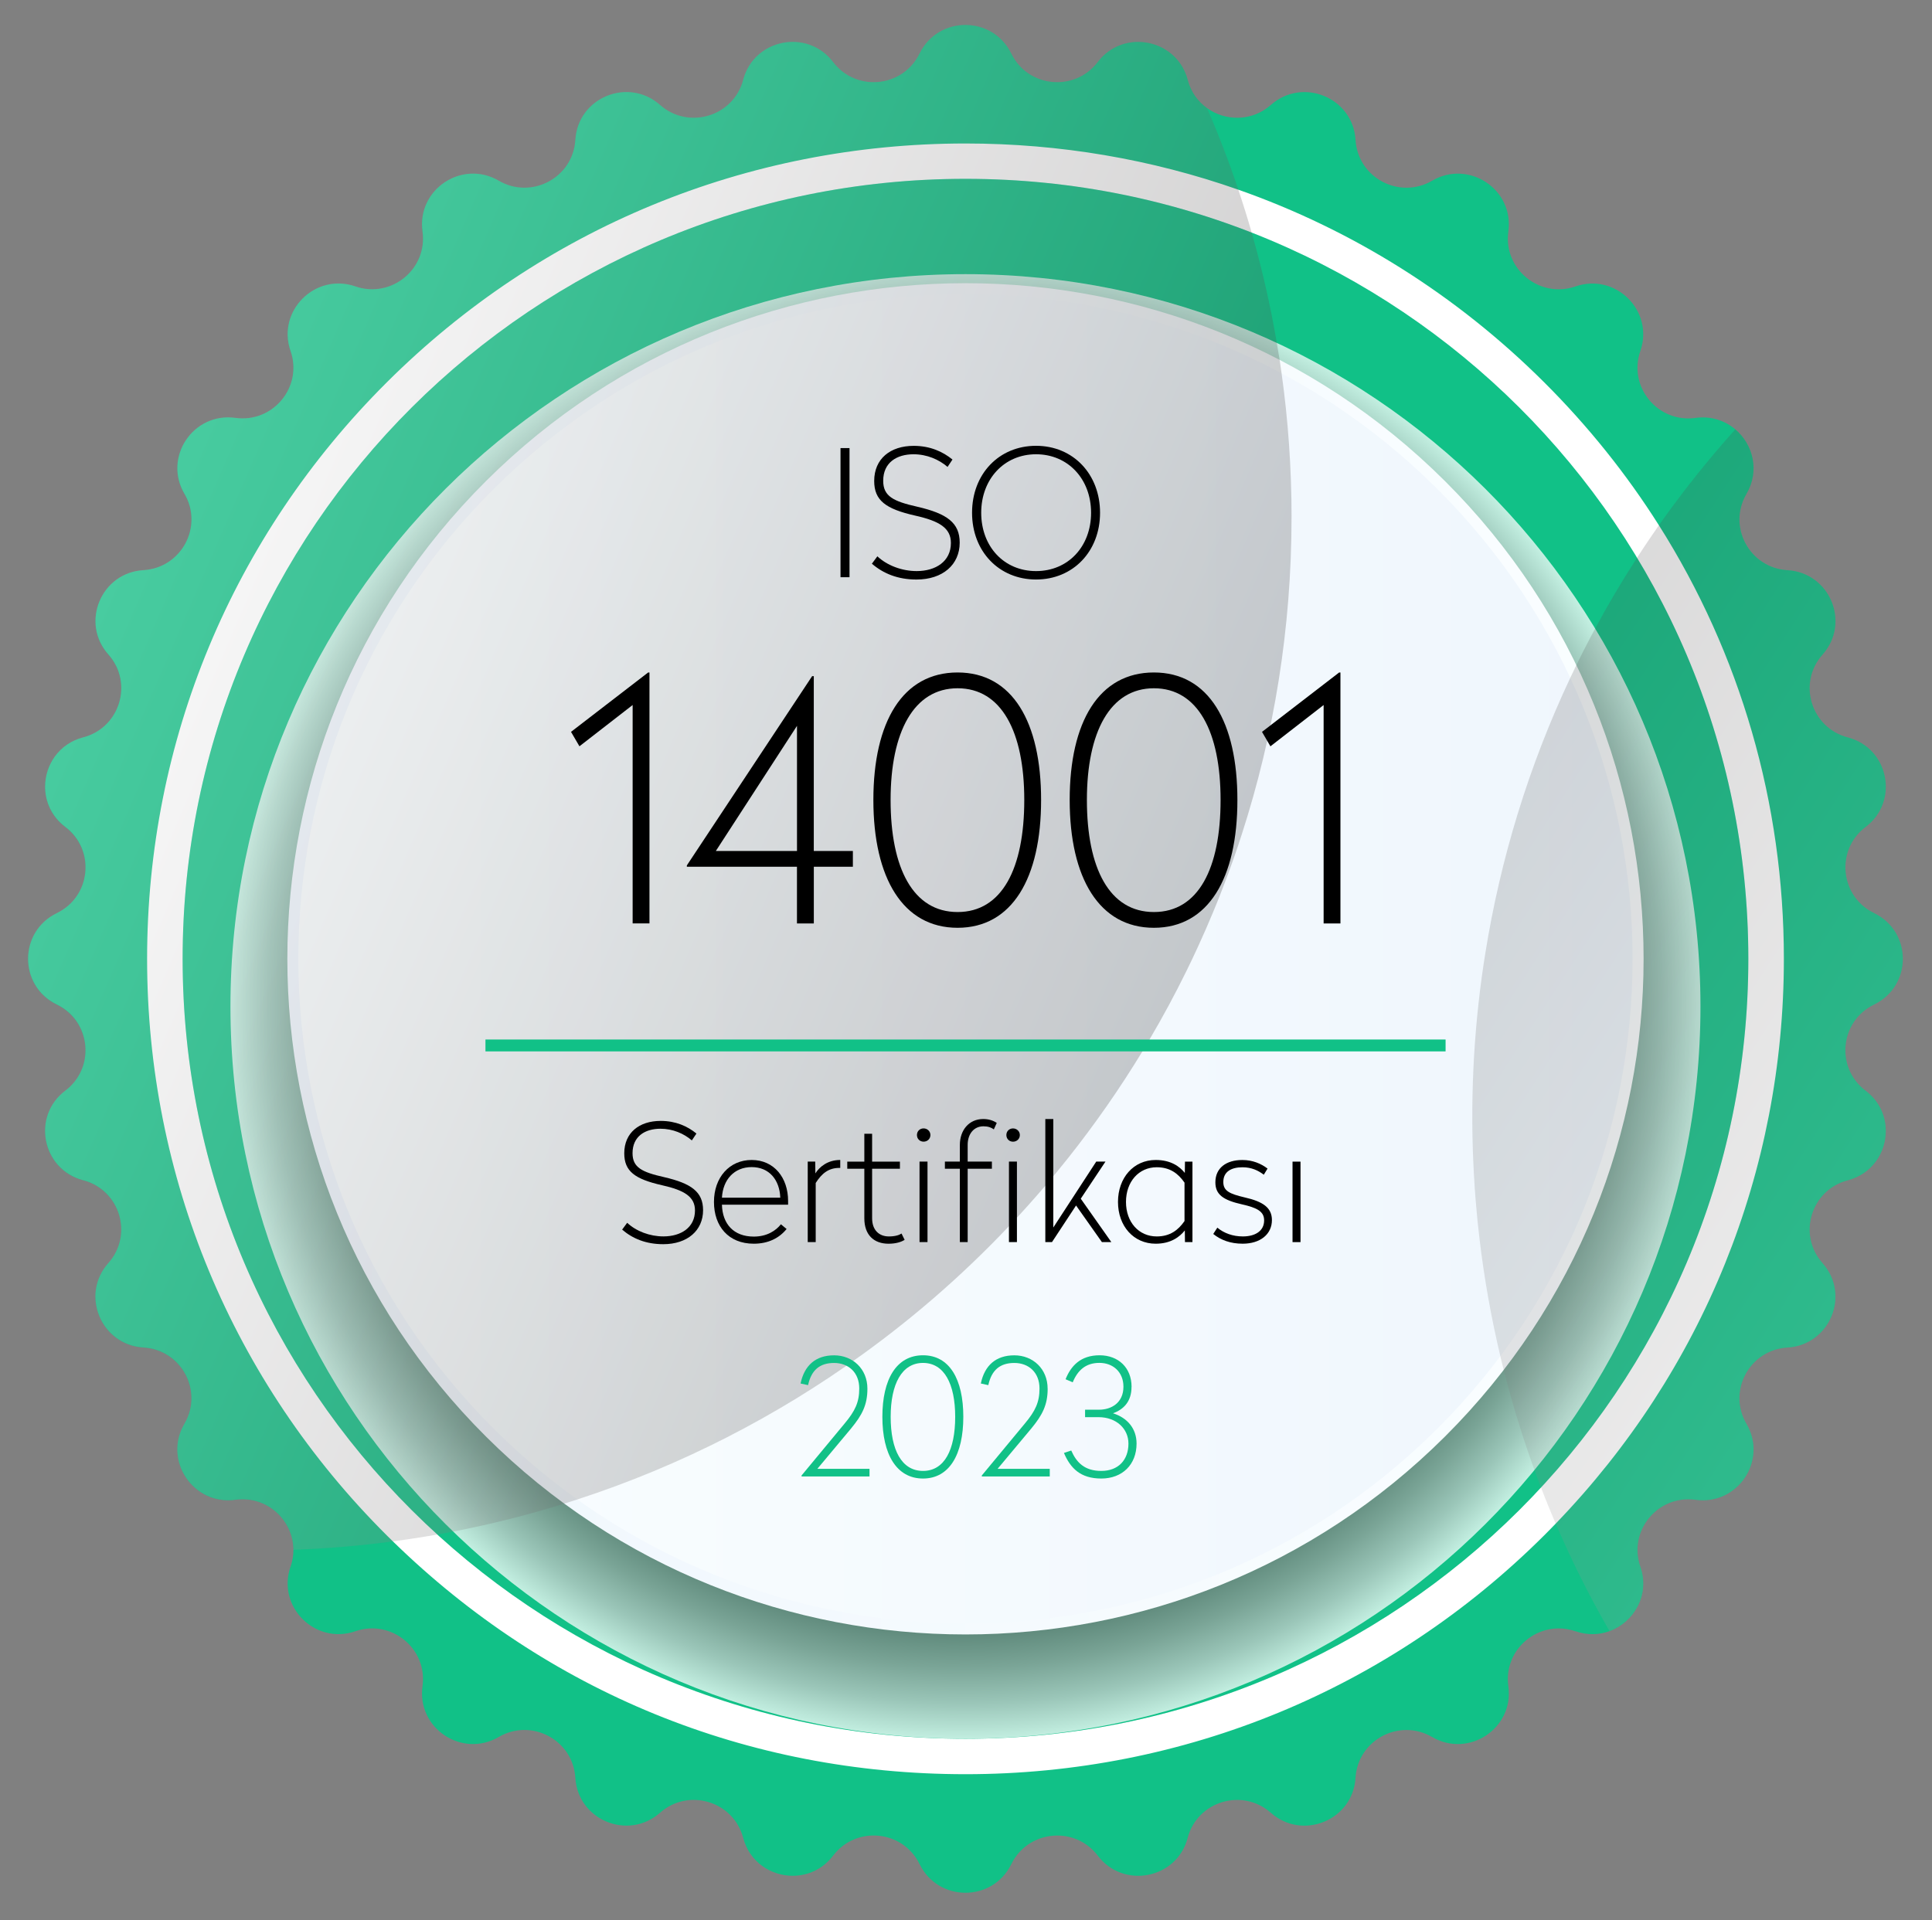 <svg width="172" height="171" viewBox="0 0 172 171" fill="none" xmlns="http://www.w3.org/2000/svg">
<rect x="0" y="0" width="172" height="171" fill="#808080" stroke="none"/>
<path d="M85.378 161.227C127.196 161.227 161.096 127.444 161.096 85.772C161.096 44.099 127.196 10.316 85.378 10.316C43.56 10.316 9.66 44.099 9.66 85.772C9.66 127.444 43.56 161.227 85.378 161.227Z" fill="white"/>
<path d="M85.953 154.831C124.445 154.831 155.649 123.735 155.649 85.377C155.649 47.019 124.445 15.924 85.953 15.924C47.462 15.924 16.258 47.019 16.258 85.377C16.258 123.735 47.462 154.831 85.953 154.831Z" fill="#D7EEF0"/>
<path d="M166.834 89.452L166.851 89.444C170.252 87.792 170.252 82.967 166.851 81.315L166.837 81.305C165.163 80.492 164.289 78.868 164.289 77.235C164.289 75.897 164.874 74.553 166.087 73.638C169.104 71.36 168.161 66.622 164.503 65.664H164.492C161.223 64.803 160.007 60.814 162.252 58.291L162.258 58.283C164.768 55.46 162.91 50.999 159.133 50.773H159.127C155.753 50.57 153.776 46.895 155.48 43.983L155.485 43.97C156.69 41.913 156.056 39.557 154.486 38.227C153.568 37.453 152.33 37.023 150.949 37.215H150.941C147.589 37.677 144.929 34.452 146.032 31.265L146.037 31.254C147.269 27.692 143.846 24.275 140.269 25.503L140.255 25.509C137.06 26.607 133.821 23.957 134.284 20.619V20.611C134.799 16.876 130.775 14.188 127.503 16.088L127.493 16.096C124.571 17.793 120.88 15.823 120.679 12.461V12.456C120.452 8.691 115.973 6.843 113.14 9.344L113.135 9.35C111.442 10.842 109.086 10.796 107.456 9.625C106.649 9.047 106.021 8.195 105.737 7.115V7.107C105.163 4.945 103.259 3.734 101.325 3.734C99.998 3.734 98.658 4.303 97.729 5.528C95.685 8.216 91.517 7.811 90.036 4.781L90.025 4.765C88.368 1.378 83.528 1.378 81.871 4.765L81.86 4.781C81.045 6.449 79.418 7.32 77.777 7.32C76.436 7.32 75.088 6.735 74.167 5.526C71.884 2.519 67.126 3.459 66.165 7.107V7.115C65.301 10.372 61.299 11.584 58.764 9.35L58.758 9.344C55.926 6.843 51.447 8.691 51.222 12.456V12.461C51.019 15.823 47.328 17.793 44.406 16.096L44.395 16.088C41.13 14.191 37.1 16.876 37.614 20.611V20.616C38.078 23.957 34.842 26.607 31.643 25.509L31.633 25.503C28.058 24.275 24.632 27.689 25.864 31.251L25.87 31.262C26.972 34.449 24.313 37.674 20.96 37.215H20.952C17.207 36.7 14.51 40.712 16.416 43.97L16.424 43.98C18.128 46.892 16.148 50.57 12.777 50.773H12.771C8.994 50.997 7.139 55.46 9.646 58.283L9.652 58.288C11.894 60.812 10.681 64.803 7.412 65.661H7.401C5.232 66.233 4.016 68.13 4.016 70.057C4.016 71.379 4.588 72.715 5.817 73.641C8.514 75.678 8.108 79.831 5.067 81.307L5.051 81.318C1.65 82.97 1.65 87.795 5.051 89.446L5.064 89.454C6.738 90.267 7.613 91.891 7.613 93.524C7.613 94.862 7.028 96.206 5.815 97.121C2.798 99.399 3.74 104.137 7.399 105.095H7.41C10.678 105.956 11.894 109.947 9.649 112.471L9.644 112.476C7.133 115.299 8.991 119.762 12.769 119.989H12.774C16.148 120.189 18.125 123.867 16.422 126.779L16.416 126.789C14.51 130.044 17.207 134.059 20.952 133.547H20.96C23.788 133.158 26.119 135.392 26.122 138.013C26.122 138.501 26.041 139 25.87 139.5L25.864 139.51C24.632 143.073 28.055 146.486 31.633 145.258L31.643 145.253C34.839 144.155 38.078 146.805 37.614 150.146V150.154C37.1 153.886 41.124 156.576 44.395 154.674L44.406 154.668C47.328 152.968 51.019 154.941 51.219 158.303C51.447 162.071 55.926 163.922 58.758 161.42L58.764 161.415C61.293 159.18 65.301 160.389 66.162 163.647V163.657C66.736 165.819 68.64 167.031 70.573 167.031C71.9 167.031 73.241 166.461 74.17 165.236C76.214 162.548 80.382 162.953 81.863 165.986L81.874 166.002C83.531 169.389 88.37 169.389 90.028 166.002L90.038 165.986C90.853 164.319 92.484 163.447 94.125 163.447C95.465 163.447 96.814 164.03 97.732 165.239C100.015 168.245 104.773 167.306 105.734 163.66V163.649C106.598 160.392 110.6 159.18 113.135 161.418L113.14 161.423C115.973 163.925 120.452 162.073 120.677 158.309C120.88 154.941 124.571 152.971 127.493 154.671L127.503 154.676C130.769 156.576 134.799 153.889 134.284 150.156V150.148C133.821 146.807 137.057 144.157 140.255 145.258H140.269C141.33 145.625 142.376 145.58 143.294 145.245C145.466 144.449 146.906 142.017 146.037 139.513L146.032 139.502C144.929 136.315 147.589 133.088 150.941 133.549H150.949C154.694 134.062 157.392 130.052 155.485 126.792L155.477 126.781C153.774 123.869 155.75 120.191 159.125 119.992H159.13C162.908 119.765 164.763 115.304 162.255 112.479L162.25 112.473C160.007 109.953 161.221 105.959 164.489 105.101H164.5C166.669 104.531 167.885 102.634 167.885 100.705C167.885 99.382 167.314 98.047 166.084 97.121C163.387 95.084 163.793 90.93 166.834 89.454V89.452ZM138.501 135.67C138.165 136.024 137.818 136.372 137.472 136.72C123.71 150.434 105.414 157.985 85.955 157.985C66.495 157.985 48.682 150.631 34.985 137.26C34.804 137.082 34.62 136.904 34.438 136.723C20.676 123.009 13.096 104.777 13.096 85.382C13.096 65.987 20.676 47.758 34.438 34.044C48.197 20.33 66.495 12.777 85.955 12.777C94.36 12.777 102.549 14.185 110.248 16.892C120.376 20.451 129.656 26.253 137.472 34.042C141.387 37.944 144.805 42.216 147.689 46.776C154.935 58.232 158.813 71.509 158.813 85.379C158.813 104.283 151.613 122.083 138.501 135.67Z" fill="#11C187"/>
<path d="M85.953 154.831C124.445 154.831 155.649 123.735 155.649 85.377C155.649 47.019 124.445 15.924 85.953 15.924C47.462 15.924 16.258 47.019 16.258 85.377C16.258 123.735 47.462 154.831 85.953 154.831Z" fill="#11C187"/>
<path style="mix-blend-mode:multiply" opacity="0.75" d="M85.951 154.829C122.091 154.829 151.387 125.634 151.387 89.621C151.387 53.607 122.091 24.412 85.951 24.412C49.812 24.412 20.516 53.607 20.516 89.621C20.516 125.634 49.812 154.829 85.951 154.829Z" fill="url(#paint0_radial_725_4048)"/>
<path d="M128.642 127.92C152.219 104.425 152.219 66.333 128.642 42.838C105.066 19.343 66.84 19.343 43.264 42.838C19.687 66.333 19.687 104.425 43.264 127.92C66.84 151.415 105.066 151.415 128.642 127.92Z" fill="url(#paint1_linear_725_4048)"/>
<path d="M127.95 127.229C151.143 104.116 151.143 66.642 127.95 43.529C104.756 20.415 67.151 20.415 43.957 43.529C20.763 66.642 20.763 104.116 43.957 127.229C67.151 150.343 104.756 150.343 127.95 127.229Z" fill="url(#paint2_linear_725_4048)"/>
<path style="mix-blend-mode:color-burn" opacity="0.25" d="M114.982 46.063C114.982 55.919 113.427 65.409 110.546 74.312C110.327 74.995 110.099 75.678 109.861 76.352C109.525 77.316 109.173 78.271 108.802 79.218C108.55 79.879 108.285 80.538 108.011 81.191C107.573 82.251 107.115 83.298 106.636 84.335C106.313 85.042 105.978 85.743 105.636 86.44C104.613 88.526 103.513 90.571 102.335 92.565C102.13 92.919 101.916 93.272 101.702 93.626C99.706 96.91 97.513 100.059 95.138 103.057C94.807 103.476 94.474 103.886 94.138 104.296C93.765 104.755 93.383 105.208 92.998 105.659C92.522 106.22 92.034 106.771 91.544 107.319C87.339 112.017 82.654 116.281 77.565 120.034C77.319 120.215 77.075 120.396 76.826 120.574C69.157 126.122 60.594 130.524 51.395 133.522C51.011 133.649 50.624 133.773 50.236 133.892C47.011 134.898 43.708 135.729 40.341 136.382C39.886 136.469 39.426 136.558 38.968 136.636C37.647 136.871 36.317 137.076 34.977 137.254C32.069 137.643 29.111 137.894 26.122 138.004C26.122 135.384 23.788 133.152 20.96 133.538H20.952C17.207 134.051 14.507 130.038 16.416 126.781L16.422 126.77C18.128 123.858 16.148 120.18 12.774 119.98H12.769C8.991 119.754 7.133 115.29 9.644 112.467L9.649 112.462C11.891 109.942 10.678 105.948 7.41 105.09H7.399C3.74 104.126 2.798 99.387 5.815 97.112C7.028 96.195 7.613 94.854 7.613 93.515C7.613 91.883 6.738 90.258 5.064 89.446L5.051 89.438C1.65 87.786 1.65 82.961 5.051 81.31L5.067 81.299C8.108 79.823 8.514 75.667 5.817 73.632C4.588 72.707 4.016 71.371 4.016 70.048C4.016 68.124 5.23 66.225 7.401 65.655H7.412C10.681 64.794 11.897 60.806 9.652 58.28L9.646 58.275C7.139 55.452 8.994 50.988 12.771 50.764H12.777C16.151 50.562 18.128 46.884 16.424 43.972L16.416 43.961C14.513 40.707 17.207 36.691 20.952 37.207H20.96C24.313 37.668 26.972 34.443 25.87 31.256L25.864 31.245C24.632 27.683 28.058 24.27 31.633 25.497L31.643 25.503C34.842 26.601 38.078 23.951 37.617 20.61V20.605C37.1 16.87 41.127 14.182 44.395 16.082L44.406 16.09C47.328 17.788 51.019 15.818 51.222 12.455V12.45C51.447 8.685 55.926 6.837 58.758 9.338L58.764 9.344C61.296 11.575 65.301 10.367 66.162 7.109V7.101C67.129 3.453 71.884 2.514 74.167 5.52C75.088 6.729 76.436 7.314 77.777 7.314C79.418 7.314 81.045 6.443 81.86 4.775L81.871 4.759C83.528 1.372 88.368 1.372 90.025 4.759L90.036 4.775C91.517 7.806 95.687 8.21 97.729 5.522C98.658 4.297 99.998 3.728 101.325 3.728C103.256 3.728 105.163 4.94 105.734 7.101V7.109C106.021 8.189 106.649 9.041 107.456 9.619C108.485 11.991 109.417 14.417 110.243 16.886C110.668 18.155 111.069 19.436 111.437 20.729C112.358 23.932 113.102 27.203 113.671 30.536C113.758 31.035 113.839 31.537 113.92 32.041C113.98 32.441 114.039 32.84 114.096 33.245C114.681 37.433 114.984 41.713 114.984 46.061L114.982 46.063Z" fill="url(#paint3_linear_725_4048)"/>
<path style="mix-blend-mode:color-burn" opacity="0.2" d="M166.082 97.118C167.311 98.044 167.883 99.38 167.883 100.702C167.883 102.629 166.669 104.526 164.498 105.095H164.487C161.218 105.956 160.002 109.947 162.247 112.471L162.253 112.476C164.76 115.301 162.905 119.762 159.128 119.989H159.122C155.748 120.191 153.771 123.867 155.475 126.778L155.483 126.789C157.386 130.046 154.692 134.059 150.947 133.546H150.939C147.586 133.085 144.927 136.313 146.029 139.5L146.035 139.51C146.904 142.017 145.463 144.449 143.291 145.242C142.563 143.982 141.867 142.705 141.206 141.418C140.876 140.781 140.554 140.139 140.242 139.491C139.798 138.574 139.37 137.651 138.959 136.72C138.804 136.375 138.65 136.024 138.498 135.673C138.368 135.373 138.244 135.068 138.116 134.766C137.791 133.992 137.48 133.209 137.179 132.427C137.071 132.143 136.96 131.86 136.857 131.577C136.773 131.353 136.692 131.131 136.611 130.905C136.424 130.397 136.243 129.893 136.072 129.383C135.316 127.186 134.645 124.965 134.06 122.725C133.995 122.48 133.93 122.237 133.87 121.988C133.832 121.835 133.792 121.683 133.757 121.53C133.694 121.276 133.632 121.017 133.572 120.761C132.744 117.285 132.124 113.769 131.707 110.233C131.644 109.704 131.587 109.178 131.533 108.652C131.474 108.066 131.422 107.473 131.374 106.884C131.314 106.153 131.265 105.419 131.225 104.685C130.864 98.4 131.151 92.083 132.083 85.844C132.129 85.544 132.175 85.242 132.224 84.942C133.567 76.512 136.091 68.227 139.795 60.364C139.974 59.983 140.156 59.605 140.34 59.227C140.562 58.771 140.784 58.318 141.017 57.867C141.198 57.508 141.385 57.147 141.575 56.788C141.718 56.513 141.864 56.243 142.011 55.97C143.156 53.838 144.394 51.744 145.726 49.691C146.078 49.143 146.438 48.598 146.806 48.055C147.066 47.672 147.329 47.286 147.594 46.908C147.627 46.865 147.657 46.819 147.689 46.776C148.426 45.724 149.189 44.685 149.977 43.659C151.399 41.808 152.902 39.995 154.486 38.232C156.057 39.563 156.691 41.919 155.485 43.975L155.48 43.989C153.774 46.9 155.754 50.578 159.128 50.778H159.133C162.911 51.005 164.768 55.466 162.258 58.288L162.253 58.296C160.011 60.817 161.224 64.808 164.492 65.666H164.503C168.162 66.63 169.104 71.368 166.087 73.643C164.874 74.561 164.289 75.902 164.289 77.24C164.289 78.873 165.164 80.498 166.837 81.31L166.851 81.321C170.252 82.972 170.252 87.797 166.851 89.449L166.835 89.457C163.794 90.933 163.387 95.089 166.085 97.124L166.082 97.118Z" fill="url(#paint4_linear_725_4048)"/>
<path d="M128.696 92.564H43.219V93.622H128.696V92.564Z" fill="#11C187"/>
<path d="M57.822 82.227H56.322V62.778L51.586 66.454L50.836 65.169L57.701 59.883H57.82V82.23L57.822 82.227Z" fill="black"/>
<path d="M72.452 75.776H75.929V77.18H72.452V82.229H70.951V77.18H61.148V77.061L72.3 60.211H72.449V75.776H72.452ZM63.729 75.776H70.954V64.634L63.729 75.776Z" fill="black"/>
<path d="M92.686 71.234C92.686 78.194 90.108 82.616 85.25 82.616C80.391 82.616 77.754 78.196 77.754 71.234C77.754 64.272 80.362 59.881 85.25 59.881C90.138 59.881 92.686 64.301 92.686 71.234ZM79.287 71.234C79.287 77.327 81.296 81.213 85.252 81.213C89.209 81.213 91.188 77.33 91.188 71.234C91.188 65.138 89.149 61.287 85.252 61.287C81.356 61.287 79.287 65.17 79.287 71.234Z" fill="black"/>
<path d="M110.162 71.234C110.162 78.194 107.584 82.616 102.726 82.616C97.868 82.616 95.231 78.196 95.231 71.234C95.231 64.272 97.838 59.881 102.726 59.881C107.614 59.881 110.162 64.301 110.162 71.234ZM96.763 71.234C96.763 77.327 98.772 81.213 102.729 81.213C106.685 81.213 108.665 77.33 108.665 71.234C108.665 65.138 106.626 61.287 102.729 61.287C98.832 61.287 96.763 65.17 96.763 71.234Z" fill="black"/>
<path d="M119.338 82.229H117.838V62.78L113.102 66.456L112.352 65.171L119.216 59.885H119.335V82.232L119.338 82.229Z" fill="black"/>
<path d="M62 100.941L61.593 101.548C60.884 100.941 59.901 100.509 58.801 100.509C57.426 100.509 56.313 101.186 56.313 102.686C56.313 103.955 57.139 104.373 59.135 104.821C61.55 105.382 62.593 106.133 62.593 107.763C62.593 109.565 61.203 110.79 59.048 110.79C57.515 110.79 56.326 110.299 55.387 109.492L55.836 108.885C56.632 109.635 57.848 110.097 59.064 110.097C60.627 110.097 61.872 109.303 61.872 107.79C61.872 106.564 60.933 105.987 58.934 105.539C56.519 104.991 55.576 104.298 55.576 102.697C55.576 100.865 56.909 99.812 58.818 99.812C60.164 99.812 61.206 100.287 62.002 100.938L62 100.941Z" fill="black"/>
<path d="M70.162 106.94V107.271H64.272C64.315 108.988 65.315 110.113 67.107 110.113C68.293 110.113 69.076 109.579 69.523 109.017L70.029 109.436C69.363 110.259 68.38 110.747 67.107 110.747C64.849 110.747 63.562 109.19 63.562 107.026C63.562 104.862 64.922 103.291 66.92 103.291C68.919 103.291 70.162 104.878 70.162 106.94ZM64.272 106.651H69.466C69.409 105.064 68.483 103.925 66.92 103.925C65.358 103.925 64.359 105.05 64.272 106.651Z" fill="black"/>
<path d="M74.805 103.998H74.718C73.779 103.998 73.169 104.473 72.62 105.339V110.601H71.91V103.434H72.576L72.59 104.486C72.953 103.909 73.676 103.291 74.805 103.291V103.998Z" fill="black"/>
<path d="M77.642 103.437H80.117V104.071H77.642V108.483C77.642 109.536 78.265 110.1 79.132 110.1C79.681 110.1 80.044 109.984 80.261 109.841L80.537 110.402C80.247 110.588 79.771 110.748 79.104 110.748C77.815 110.748 76.949 109.984 76.949 108.483V104.071H75.43V103.437H76.949V100.957H77.642V103.437Z" fill="black"/>
<path d="M82.832 101.07C82.832 101.415 82.556 101.66 82.226 101.66C81.895 101.66 81.633 101.415 81.633 101.07C81.633 100.724 81.893 100.479 82.226 100.479C82.559 100.479 82.832 100.738 82.832 101.07ZM82.573 110.601H81.863V103.433H82.573V110.601Z" fill="black"/>
<path d="M88.738 99.99L88.478 100.567C88.248 100.395 87.958 100.292 87.552 100.292C86.683 100.292 86.149 100.999 86.149 101.936V103.436H88.305V104.07H86.149V110.603H85.453V104.07H84.121V103.436H85.453V101.952C85.453 100.64 86.263 99.644 87.536 99.644C88.013 99.644 88.419 99.774 88.738 99.99ZM90.794 101.072C90.794 101.417 90.517 101.663 90.187 101.663C89.857 101.663 89.594 101.417 89.594 101.072C89.594 100.727 89.854 100.481 90.187 100.481C90.52 100.481 90.794 100.74 90.794 101.072ZM90.534 110.603H89.824V103.436H90.534V110.603Z" fill="black"/>
<path d="M93.772 109.305L97.593 103.436H98.416L96.217 106.739L98.939 110.603H98.099L95.798 107.344L93.656 110.603H93.062V99.644H93.772V109.305Z" fill="black"/>
<path d="M105.481 104.446L105.494 103.437H106.16V110.604H105.494L105.481 109.565C105.031 110.127 104.251 110.747 102.889 110.747C100.92 110.747 99.531 109.177 99.531 107.026C99.531 104.875 100.92 103.291 102.889 103.291C104.249 103.291 105.031 103.882 105.481 104.443V104.446ZM100.243 107.029C100.243 108.831 101.386 110.1 102.979 110.1C104.178 110.1 104.904 109.522 105.454 108.729V105.31C104.904 104.516 104.181 103.939 102.979 103.939C101.386 103.939 100.243 105.223 100.243 107.026V107.029Z" fill="black"/>
<path d="M112.845 104.057L112.512 104.604C112.02 104.229 111.426 103.941 110.617 103.941C109.618 103.941 108.908 104.329 108.908 105.252C108.908 106.046 109.458 106.305 110.804 106.623C112.469 106.998 113.235 107.559 113.235 108.642C113.235 109.91 112.193 110.746 110.63 110.746C109.531 110.746 108.678 110.415 108.012 109.88L108.375 109.319C108.968 109.81 109.75 110.099 110.647 110.099C111.732 110.099 112.542 109.624 112.542 108.671C112.542 107.878 111.919 107.546 110.573 107.244C108.908 106.869 108.201 106.377 108.201 105.282C108.201 103.997 109.171 103.293 110.603 103.293C111.529 103.293 112.282 103.625 112.845 104.057Z" fill="black"/>
<path d="M115.78 110.605H115.07V103.438H115.78V110.605Z" fill="black"/>
<path d="M77.223 123.657C77.223 125.114 76.746 126.007 75.777 127.189L72.766 130.794H77.41V131.472H71.36V131.385L75.195 126.757C76.121 125.648 76.497 124.868 76.497 123.643C76.497 122.202 75.528 121.366 74.255 121.366C72.982 121.366 72.229 122 71.94 123.341L71.273 123.195C71.606 121.595 72.606 120.686 74.255 120.686C75.904 120.686 77.223 121.884 77.223 123.657Z" fill="#11C187"/>
<path d="M85.761 126.162C85.761 129.522 84.518 131.657 82.173 131.657C79.827 131.657 78.555 129.522 78.555 126.162C78.555 122.803 79.814 120.682 82.173 120.682C84.531 120.682 85.761 122.816 85.761 126.162ZM79.294 126.162C79.294 129.104 80.263 130.979 82.173 130.979C84.082 130.979 85.038 129.104 85.038 126.162C85.038 123.221 84.055 121.362 82.173 121.362C80.29 121.362 79.294 123.237 79.294 126.162Z" fill="#11C187"/>
<path d="M93.27 123.657C93.27 125.114 92.793 126.007 91.824 127.189L88.812 130.794H93.457V131.472H87.407V131.385L91.242 126.757C92.168 125.648 92.544 124.868 92.544 123.643C92.544 122.202 91.575 121.366 90.302 121.366C89.029 121.366 88.276 122 87.987 123.341L87.32 123.195C87.653 121.595 88.653 120.686 90.302 120.686C91.951 120.686 93.267 121.884 93.267 123.657H93.27Z" fill="#11C187"/>
<path d="M100.736 123.496C100.736 124.794 100.04 125.501 99.087 125.847C100.376 126.252 101.185 127.218 101.185 128.543C101.185 130.418 99.913 131.657 98.047 131.657C96.181 131.657 95.298 130.734 94.719 129.379L95.369 129.163C95.832 130.216 96.541 130.979 98.047 130.979C99.552 130.979 100.462 130.013 100.462 128.543C100.462 127.215 99.376 126.192 97.8 126.192H96.601V125.528H97.844C98.93 125.528 100.016 124.924 100.016 123.48C100.016 122.182 99.103 121.359 97.874 121.359C96.644 121.359 95.935 122.036 95.501 123.089L94.865 122.816C95.342 121.618 96.211 120.682 97.89 120.682C99.569 120.682 100.741 121.793 100.741 123.494L100.736 123.496Z" fill="#11C187"/>
<path d="M75.63 51.399H74.828V39.9H75.63V51.399Z" fill="black"/>
<path d="M84.797 40.918L84.359 41.577C83.59 40.918 82.523 40.451 81.328 40.451C79.836 40.451 78.629 41.185 78.629 42.813C78.629 44.189 79.522 44.642 81.689 45.128C84.31 45.738 85.439 46.55 85.439 48.321C85.439 50.277 83.933 51.605 81.594 51.605C79.931 51.605 78.642 51.073 77.621 50.196L78.109 49.538C78.972 50.35 80.291 50.852 81.61 50.852C83.305 50.852 84.656 49.991 84.656 48.35C84.656 47.02 83.635 46.394 81.469 45.911C78.848 45.317 77.827 44.564 77.827 42.829C77.827 40.843 79.27 39.701 81.345 39.701C82.804 39.701 83.936 40.217 84.797 40.921V40.918Z" fill="black"/>
<path d="M97.934 45.658C97.934 49.099 95.532 51.603 92.237 51.603C88.941 51.603 86.539 49.102 86.539 45.658C86.539 42.215 88.925 39.697 92.237 39.697C95.549 39.697 97.934 42.231 97.934 45.658ZM87.354 45.658C87.354 48.662 89.38 50.853 92.237 50.853C95.094 50.853 97.135 48.662 97.135 45.658C97.135 42.655 95.08 40.45 92.237 40.45C89.393 40.45 87.354 42.671 87.354 45.658Z" fill="black"/>
<defs>
<radialGradient id="paint0_radial_725_4048" cx="0" cy="0" r="1" gradientUnits="userSpaceOnUse" gradientTransform="translate(85.951 89.621) scale(65.436 65.209)">
<stop offset="0.56" stop-color="#231F20"/>
<stop offset="0.64" stop-color="#262223"/>
<stop offset="0.7" stop-color="#302C2D"/>
<stop offset="0.75" stop-color="#413D3E"/>
<stop offset="0.8" stop-color="#585556"/>
<stop offset="0.85" stop-color="#777575"/>
<stop offset="0.9" stop-color="#9D9B9B"/>
<stop offset="0.95" stop-color="#C9C8C9"/>
<stop offset="1" stop-color="white"/>
</radialGradient>
<linearGradient id="paint1_linear_725_4048" x1="25.581" y1="85.379" x2="146.328" y2="85.379" gradientUnits="userSpaceOnUse">
<stop stop-color="#EFF6FD"/>
<stop offset="1" stop-color="#FAFEFF"/>
</linearGradient>
<linearGradient id="paint2_linear_725_4048" x1="26.562" y1="85.379" x2="145.345" y2="85.379" gradientUnits="userSpaceOnUse">
<stop stop-color="#FAFEFF"/>
<stop offset="1" stop-color="#EFF6FD"/>
</linearGradient>
<linearGradient id="paint3_linear_725_4048" x1="115.033" y1="92.776" x2="1.558" y2="43.522" gradientUnits="userSpaceOnUse">
<stop stop-color="#231F20"/>
<stop offset="1" stop-color="white"/>
</linearGradient>
<linearGradient id="paint4_linear_725_4048" x1="107.129" y1="64.787" x2="217.339" y2="136.403" gradientUnits="userSpaceOnUse">
<stop stop-color="#231F20"/>
<stop offset="1" stop-color="white"/>
</linearGradient>
</defs>
</svg>
